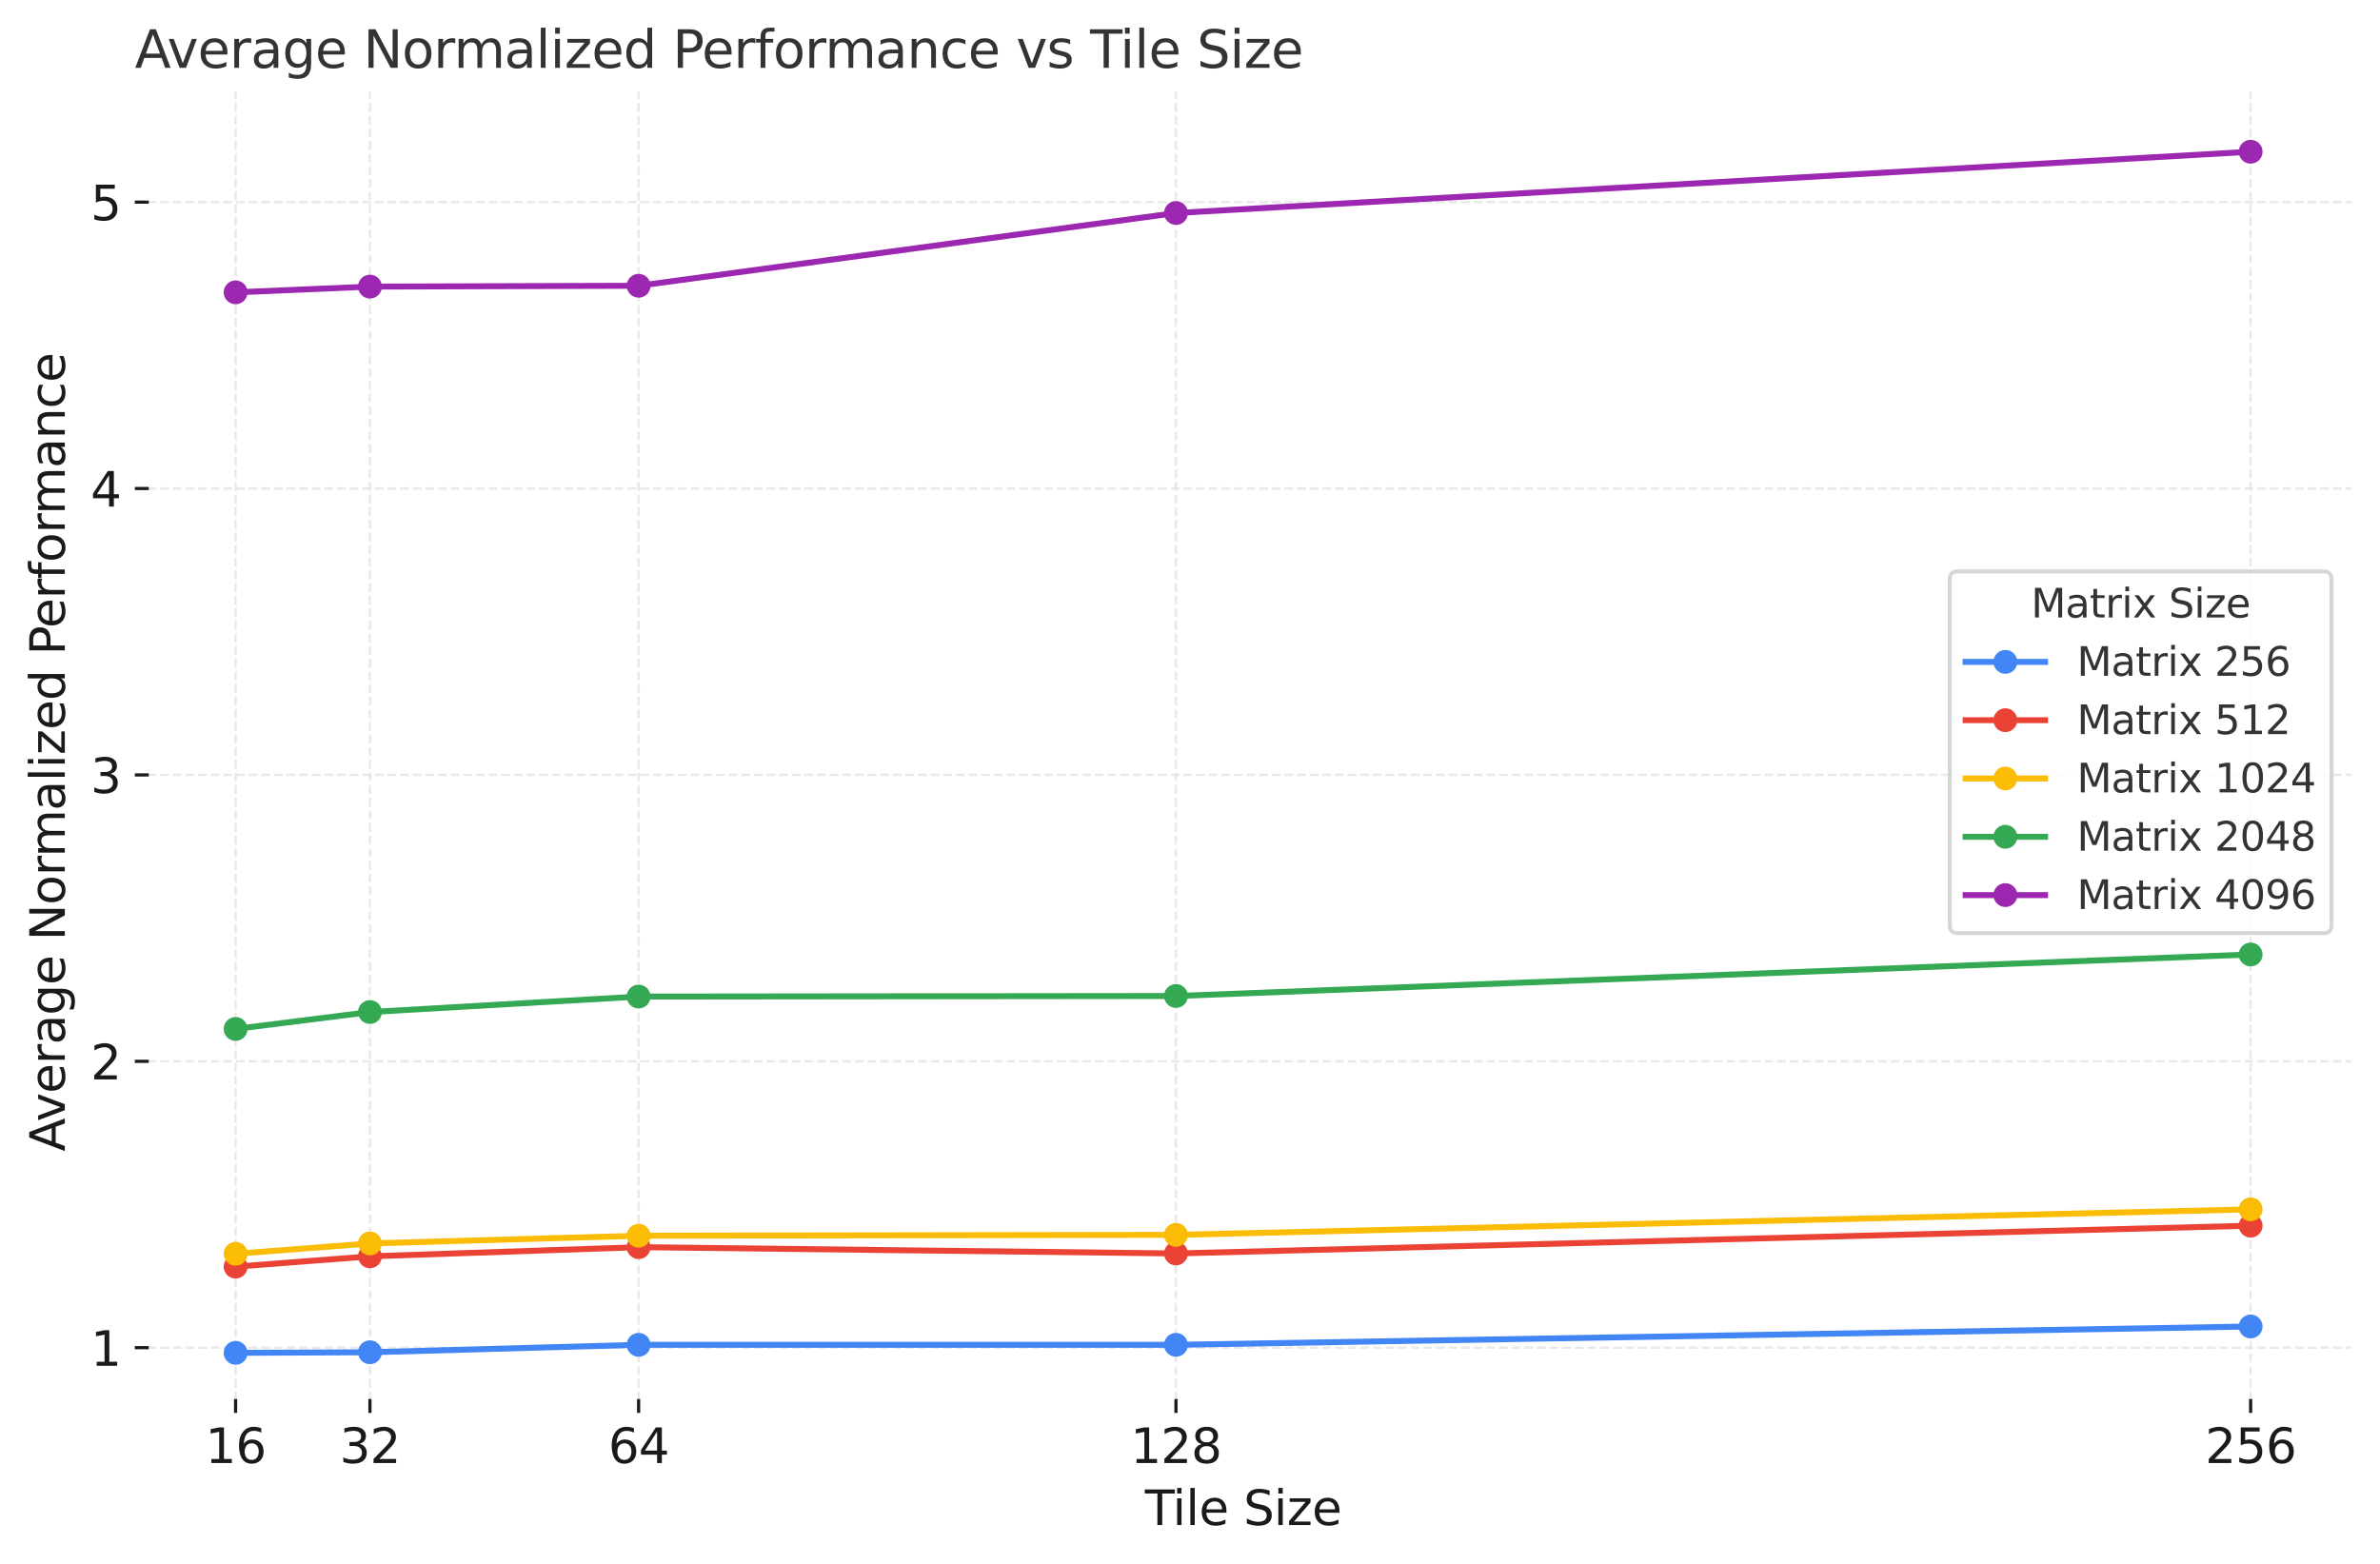 <?xml version="1.0" encoding="utf-8" standalone="no"?>
<!DOCTYPE svg PUBLIC "-//W3C//DTD SVG 1.1//EN"
  "http://www.w3.org/Graphics/SVG/1.1/DTD/svg11.dtd">
<svg xmlns:xlink="http://www.w3.org/1999/xlink" width="599.149pt" height="393.645pt" viewBox="0 0 599.149 393.645" xmlns="http://www.w3.org/2000/svg" version="1.1">
 <defs>
  <style type="text/css">*{stroke-linejoin: round; stroke-linecap: butt}</style>
 </defs>
 <g id="figure_1">
  <g id="patch_1">
   <path d="M 0 393.645 
L 599.149 393.645 
L 599.149 0 
L 0 0 
z
" style="fill: #ffffff"/>
  </g>
  <g id="axes_1">
   <g id="matplotlib.axis_1">
    <g id="xtick_1">
     <g id="line2d_1">
      <path d="M 59.312 355.718 
L 59.312 23.078 
" clip-path="url(#pf4037c9a8c)" style="fill: none; stroke-dasharray: 2.22,0.96; stroke-dashoffset: 0; stroke: #e0e0e0; stroke-opacity: 0.7; stroke-width: 0.6"/>
     </g>
     <g id="line2d_2">
      <defs>
       <path id="mfca07e5c95" d="M 0 0 
L 0 -3.5 
" style="stroke: #1a1a1a; stroke-width: 0.8"/>
      </defs>
      <g>
       <use xlink:href="#mfca07e5c95" x="59.312" y="355.718" style="fill: #1a1a1a; stroke: #1a1a1a; stroke-width: 0.8"/>
      </g>
     </g>
     <g id="text_1">
      <!-- 16 -->
      <g style="fill: #1a1a1a" transform="translate(51.677 368.336) scale(0.12 -0.12)">
       <defs>
        <path id="DejaVuSans-31" d="M 794 531 
L 1825 531 
L 1825 4091 
L 703 3866 
L 703 4441 
L 1819 4666 
L 2450 4666 
L 2450 531 
L 3481 531 
L 3481 0 
L 794 0 
L 794 531 
z
" transform="scale(0.016)"/>
        <path id="DejaVuSans-36" d="M 2113 2584 
Q 1688 2584 1439 2293 
Q 1191 2003 1191 1497 
Q 1191 994 1439 701 
Q 1688 409 2113 409 
Q 2538 409 2786 701 
Q 3034 994 3034 1497 
Q 3034 2003 2786 2293 
Q 2538 2584 2113 2584 
z
M 3366 4563 
L 3366 3988 
Q 3128 4100 2886 4159 
Q 2644 4219 2406 4219 
Q 1781 4219 1451 3797 
Q 1122 3375 1075 2522 
Q 1259 2794 1537 2939 
Q 1816 3084 2150 3084 
Q 2853 3084 3261 2657 
Q 3669 2231 3669 1497 
Q 3669 778 3244 343 
Q 2819 -91 2113 -91 
Q 1303 -91 875 529 
Q 447 1150 447 2328 
Q 447 3434 972 4092 
Q 1497 4750 2381 4750 
Q 2619 4750 2861 4703 
Q 3103 4656 3366 4563 
z
" transform="scale(0.016)"/>
       </defs>
       <use xlink:href="#DejaVuSans-31"/>
       <use xlink:href="#DejaVuSans-36" x="63.623"/>
      </g>
     </g>
    </g>
    <g id="xtick_2">
     <g id="line2d_3">
      <path d="M 93.131 355.718 
L 93.131 23.078 
" clip-path="url(#pf4037c9a8c)" style="fill: none; stroke-dasharray: 2.22,0.96; stroke-dashoffset: 0; stroke: #e0e0e0; stroke-opacity: 0.7; stroke-width: 0.6"/>
     </g>
     <g id="line2d_4">
      <g>
       <use xlink:href="#mfca07e5c95" x="93.131" y="355.718" style="fill: #1a1a1a; stroke: #1a1a1a; stroke-width: 0.8"/>
      </g>
     </g>
     <g id="text_2">
      <!-- 32 -->
      <g style="fill: #1a1a1a" transform="translate(85.496 368.336) scale(0.12 -0.12)">
       <defs>
        <path id="DejaVuSans-33" d="M 2597 2516 
Q 3050 2419 3304 2112 
Q 3559 1806 3559 1356 
Q 3559 666 3084 287 
Q 2609 -91 1734 -91 
Q 1441 -91 1130 -33 
Q 819 25 488 141 
L 488 750 
Q 750 597 1062 519 
Q 1375 441 1716 441 
Q 2309 441 2620 675 
Q 2931 909 2931 1356 
Q 2931 1769 2642 2001 
Q 2353 2234 1838 2234 
L 1294 2234 
L 1294 2753 
L 1863 2753 
Q 2328 2753 2575 2939 
Q 2822 3125 2822 3475 
Q 2822 3834 2567 4026 
Q 2313 4219 1838 4219 
Q 1578 4219 1281 4162 
Q 984 4106 628 3988 
L 628 4550 
Q 988 4650 1302 4700 
Q 1616 4750 1894 4750 
Q 2613 4750 3031 4423 
Q 3450 4097 3450 3541 
Q 3450 3153 3228 2886 
Q 3006 2619 2597 2516 
z
" transform="scale(0.016)"/>
        <path id="DejaVuSans-32" d="M 1228 531 
L 3431 531 
L 3431 0 
L 469 0 
L 469 531 
Q 828 903 1448 1529 
Q 2069 2156 2228 2338 
Q 2531 2678 2651 2914 
Q 2772 3150 2772 3378 
Q 2772 3750 2511 3984 
Q 2250 4219 1831 4219 
Q 1534 4219 1204 4116 
Q 875 4013 500 3803 
L 500 4441 
Q 881 4594 1212 4672 
Q 1544 4750 1819 4750 
Q 2544 4750 2975 4387 
Q 3406 4025 3406 3419 
Q 3406 3131 3298 2873 
Q 3191 2616 2906 2266 
Q 2828 2175 2409 1742 
Q 1991 1309 1228 531 
z
" transform="scale(0.016)"/>
       </defs>
       <use xlink:href="#DejaVuSans-33"/>
       <use xlink:href="#DejaVuSans-32" x="63.623"/>
      </g>
     </g>
    </g>
    <g id="xtick_3">
     <g id="line2d_5">
      <path d="M 160.767 355.718 
L 160.767 23.078 
" clip-path="url(#pf4037c9a8c)" style="fill: none; stroke-dasharray: 2.22,0.96; stroke-dashoffset: 0; stroke: #e0e0e0; stroke-opacity: 0.7; stroke-width: 0.6"/>
     </g>
     <g id="line2d_6">
      <g>
       <use xlink:href="#mfca07e5c95" x="160.767" y="355.718" style="fill: #1a1a1a; stroke: #1a1a1a; stroke-width: 0.8"/>
      </g>
     </g>
     <g id="text_3">
      <!-- 64 -->
      <g style="fill: #1a1a1a" transform="translate(153.132 368.336) scale(0.12 -0.12)">
       <defs>
        <path id="DejaVuSans-34" d="M 2419 4116 
L 825 1625 
L 2419 1625 
L 2419 4116 
z
M 2253 4666 
L 3047 4666 
L 3047 1625 
L 3713 1625 
L 3713 1100 
L 3047 1100 
L 3047 0 
L 2419 0 
L 2419 1100 
L 313 1100 
L 313 1709 
L 2253 4666 
z
" transform="scale(0.016)"/>
       </defs>
       <use xlink:href="#DejaVuSans-36"/>
       <use xlink:href="#DejaVuSans-34" x="63.623"/>
      </g>
     </g>
    </g>
    <g id="xtick_4">
     <g id="line2d_7">
      <path d="M 296.04 355.718 
L 296.04 23.078 
" clip-path="url(#pf4037c9a8c)" style="fill: none; stroke-dasharray: 2.22,0.96; stroke-dashoffset: 0; stroke: #e0e0e0; stroke-opacity: 0.7; stroke-width: 0.6"/>
     </g>
     <g id="line2d_8">
      <g>
       <use xlink:href="#mfca07e5c95" x="296.04" y="355.718" style="fill: #1a1a1a; stroke: #1a1a1a; stroke-width: 0.8"/>
      </g>
     </g>
     <g id="text_4">
      <!-- 128 -->
      <g style="fill: #1a1a1a" transform="translate(284.587 368.336) scale(0.12 -0.12)">
       <defs>
        <path id="DejaVuSans-38" d="M 2034 2216 
Q 1584 2216 1326 1975 
Q 1069 1734 1069 1313 
Q 1069 891 1326 650 
Q 1584 409 2034 409 
Q 2484 409 2743 651 
Q 3003 894 3003 1313 
Q 3003 1734 2745 1975 
Q 2488 2216 2034 2216 
z
M 1403 2484 
Q 997 2584 770 2862 
Q 544 3141 544 3541 
Q 544 4100 942 4425 
Q 1341 4750 2034 4750 
Q 2731 4750 3128 4425 
Q 3525 4100 3525 3541 
Q 3525 3141 3298 2862 
Q 3072 2584 2669 2484 
Q 3125 2378 3379 2068 
Q 3634 1759 3634 1313 
Q 3634 634 3220 271 
Q 2806 -91 2034 -91 
Q 1263 -91 848 271 
Q 434 634 434 1313 
Q 434 1759 690 2068 
Q 947 2378 1403 2484 
z
M 1172 3481 
Q 1172 3119 1398 2916 
Q 1625 2713 2034 2713 
Q 2441 2713 2670 2916 
Q 2900 3119 2900 3481 
Q 2900 3844 2670 4047 
Q 2441 4250 2034 4250 
Q 1625 4250 1398 4047 
Q 1172 3844 1172 3481 
z
" transform="scale(0.016)"/>
       </defs>
       <use xlink:href="#DejaVuSans-31"/>
       <use xlink:href="#DejaVuSans-32" x="63.623"/>
       <use xlink:href="#DejaVuSans-38" x="127.246"/>
      </g>
     </g>
    </g>
    <g id="xtick_5">
     <g id="line2d_9">
      <path d="M 566.585 355.718 
L 566.585 23.078 
" clip-path="url(#pf4037c9a8c)" style="fill: none; stroke-dasharray: 2.22,0.96; stroke-dashoffset: 0; stroke: #e0e0e0; stroke-opacity: 0.7; stroke-width: 0.6"/>
     </g>
     <g id="line2d_10">
      <g>
       <use xlink:href="#mfca07e5c95" x="566.585" y="355.718" style="fill: #1a1a1a; stroke: #1a1a1a; stroke-width: 0.8"/>
      </g>
     </g>
     <g id="text_5">
      <!-- 256 -->
      <g style="fill: #1a1a1a" transform="translate(555.133 368.336) scale(0.12 -0.12)">
       <defs>
        <path id="DejaVuSans-35" d="M 691 4666 
L 3169 4666 
L 3169 4134 
L 1269 4134 
L 1269 2991 
Q 1406 3038 1543 3061 
Q 1681 3084 1819 3084 
Q 2600 3084 3056 2656 
Q 3513 2228 3513 1497 
Q 3513 744 3044 326 
Q 2575 -91 1722 -91 
Q 1428 -91 1123 -41 
Q 819 9 494 109 
L 494 744 
Q 775 591 1075 516 
Q 1375 441 1709 441 
Q 2250 441 2565 725 
Q 2881 1009 2881 1497 
Q 2881 1984 2565 2268 
Q 2250 2553 1709 2553 
Q 1456 2553 1204 2497 
Q 953 2441 691 2322 
L 691 4666 
z
" transform="scale(0.016)"/>
       </defs>
       <use xlink:href="#DejaVuSans-32"/>
       <use xlink:href="#DejaVuSans-35" x="63.623"/>
       <use xlink:href="#DejaVuSans-36" x="127.246"/>
      </g>
     </g>
    </g>
    <g id="text_6">
     <!-- Tile Size -->
     <g style="fill: #1a1a1a" transform="translate(288.222 383.95) scale(0.12 -0.12)">
      <defs>
       <path id="DejaVuSans-54" d="M -19 4666 
L 3928 4666 
L 3928 4134 
L 2272 4134 
L 2272 0 
L 1638 0 
L 1638 4134 
L -19 4134 
L -19 4666 
z
" transform="scale(0.016)"/>
       <path id="DejaVuSans-69" d="M 603 3500 
L 1178 3500 
L 1178 0 
L 603 0 
L 603 3500 
z
M 603 4863 
L 1178 4863 
L 1178 4134 
L 603 4134 
L 603 4863 
z
" transform="scale(0.016)"/>
       <path id="DejaVuSans-6c" d="M 603 4863 
L 1178 4863 
L 1178 0 
L 603 0 
L 603 4863 
z
" transform="scale(0.016)"/>
       <path id="DejaVuSans-65" d="M 3597 1894 
L 3597 1613 
L 953 1613 
Q 991 1019 1311 708 
Q 1631 397 2203 397 
Q 2534 397 2845 478 
Q 3156 559 3463 722 
L 3463 178 
Q 3153 47 2828 -22 
Q 2503 -91 2169 -91 
Q 1331 -91 842 396 
Q 353 884 353 1716 
Q 353 2575 817 3079 
Q 1281 3584 2069 3584 
Q 2775 3584 3186 3129 
Q 3597 2675 3597 1894 
z
M 3022 2063 
Q 3016 2534 2758 2815 
Q 2500 3097 2075 3097 
Q 1594 3097 1305 2825 
Q 1016 2553 972 2059 
L 3022 2063 
z
" transform="scale(0.016)"/>
       <path id="DejaVuSans-20" transform="scale(0.016)"/>
       <path id="DejaVuSans-53" d="M 3425 4513 
L 3425 3897 
Q 3066 4069 2747 4153 
Q 2428 4238 2131 4238 
Q 1616 4238 1336 4038 
Q 1056 3838 1056 3469 
Q 1056 3159 1242 3001 
Q 1428 2844 1947 2747 
L 2328 2669 
Q 3034 2534 3370 2195 
Q 3706 1856 3706 1288 
Q 3706 609 3251 259 
Q 2797 -91 1919 -91 
Q 1588 -91 1214 -16 
Q 841 59 441 206 
L 441 856 
Q 825 641 1194 531 
Q 1563 422 1919 422 
Q 2459 422 2753 634 
Q 3047 847 3047 1241 
Q 3047 1584 2836 1778 
Q 2625 1972 2144 2069 
L 1759 2144 
Q 1053 2284 737 2584 
Q 422 2884 422 3419 
Q 422 4038 858 4394 
Q 1294 4750 2059 4750 
Q 2388 4750 2728 4690 
Q 3069 4631 3425 4513 
z
" transform="scale(0.016)"/>
       <path id="DejaVuSans-7a" d="M 353 3500 
L 3084 3500 
L 3084 2975 
L 922 459 
L 3084 459 
L 3084 0 
L 275 0 
L 275 525 
L 2438 3041 
L 353 3041 
L 353 3500 
z
" transform="scale(0.016)"/>
      </defs>
      <use xlink:href="#DejaVuSans-54"/>
      <use xlink:href="#DejaVuSans-69" x="57.959"/>
      <use xlink:href="#DejaVuSans-6c" x="85.742"/>
      <use xlink:href="#DejaVuSans-65" x="113.525"/>
      <use xlink:href="#DejaVuSans-20" x="175.049"/>
      <use xlink:href="#DejaVuSans-53" x="206.836"/>
      <use xlink:href="#DejaVuSans-69" x="270.312"/>
      <use xlink:href="#DejaVuSans-7a" x="298.096"/>
      <use xlink:href="#DejaVuSans-65" x="350.586"/>
     </g>
    </g>
   </g>
   <g id="matplotlib.axis_2">
    <g id="ytick_1">
     <g id="line2d_11">
      <path d="M 33.949 339.3 
L 591.949 339.3 
" clip-path="url(#pf4037c9a8c)" style="fill: none; stroke-dasharray: 2.22,0.96; stroke-dashoffset: 0; stroke: #e0e0e0; stroke-opacity: 0.7; stroke-width: 0.6"/>
     </g>
     <g id="line2d_12">
      <defs>
       <path id="m52d49f6c50" d="M 0 0 
L 3.5 0 
" style="stroke: #1a1a1a; stroke-width: 0.8"/>
      </defs>
      <g>
       <use xlink:href="#m52d49f6c50" x="33.949" y="339.3" style="fill: #1a1a1a; stroke: #1a1a1a; stroke-width: 0.8"/>
      </g>
     </g>
     <g id="text_7">
      <!-- 1 -->
      <g style="fill: #1a1a1a" transform="translate(22.814 343.859) scale(0.12 -0.12)">
       <use xlink:href="#DejaVuSans-31"/>
      </g>
     </g>
    </g>
    <g id="ytick_2">
     <g id="line2d_13">
      <path d="M 33.949 267.197 
L 591.949 267.197 
" clip-path="url(#pf4037c9a8c)" style="fill: none; stroke-dasharray: 2.22,0.96; stroke-dashoffset: 0; stroke: #e0e0e0; stroke-opacity: 0.7; stroke-width: 0.6"/>
     </g>
     <g id="line2d_14">
      <g>
       <use xlink:href="#m52d49f6c50" x="33.949" y="267.197" style="fill: #1a1a1a; stroke: #1a1a1a; stroke-width: 0.8"/>
      </g>
     </g>
     <g id="text_8">
      <!-- 2 -->
      <g style="fill: #1a1a1a" transform="translate(22.814 271.756) scale(0.12 -0.12)">
       <use xlink:href="#DejaVuSans-32"/>
      </g>
     </g>
    </g>
    <g id="ytick_3">
     <g id="line2d_15">
      <path d="M 33.949 195.094 
L 591.949 195.094 
" clip-path="url(#pf4037c9a8c)" style="fill: none; stroke-dasharray: 2.22,0.96; stroke-dashoffset: 0; stroke: #e0e0e0; stroke-opacity: 0.7; stroke-width: 0.6"/>
     </g>
     <g id="line2d_16">
      <g>
       <use xlink:href="#m52d49f6c50" x="33.949" y="195.094" style="fill: #1a1a1a; stroke: #1a1a1a; stroke-width: 0.8"/>
      </g>
     </g>
     <g id="text_9">
      <!-- 3 -->
      <g style="fill: #1a1a1a" transform="translate(22.814 199.653) scale(0.12 -0.12)">
       <use xlink:href="#DejaVuSans-33"/>
      </g>
     </g>
    </g>
    <g id="ytick_4">
     <g id="line2d_17">
      <path d="M 33.949 122.991 
L 591.949 122.991 
" clip-path="url(#pf4037c9a8c)" style="fill: none; stroke-dasharray: 2.22,0.96; stroke-dashoffset: 0; stroke: #e0e0e0; stroke-opacity: 0.7; stroke-width: 0.6"/>
     </g>
     <g id="line2d_18">
      <g>
       <use xlink:href="#m52d49f6c50" x="33.949" y="122.991" style="fill: #1a1a1a; stroke: #1a1a1a; stroke-width: 0.8"/>
      </g>
     </g>
     <g id="text_10">
      <!-- 4 -->
      <g style="fill: #1a1a1a" transform="translate(22.814 127.55) scale(0.12 -0.12)">
       <use xlink:href="#DejaVuSans-34"/>
      </g>
     </g>
    </g>
    <g id="ytick_5">
     <g id="line2d_19">
      <path d="M 33.949 50.888 
L 591.949 50.888 
" clip-path="url(#pf4037c9a8c)" style="fill: none; stroke-dasharray: 2.22,0.96; stroke-dashoffset: 0; stroke: #e0e0e0; stroke-opacity: 0.7; stroke-width: 0.6"/>
     </g>
     <g id="line2d_20">
      <g>
       <use xlink:href="#m52d49f6c50" x="33.949" y="50.888" style="fill: #1a1a1a; stroke: #1a1a1a; stroke-width: 0.8"/>
      </g>
     </g>
     <g id="text_11">
      <!-- 5 -->
      <g style="fill: #1a1a1a" transform="translate(22.814 55.447) scale(0.12 -0.12)">
       <use xlink:href="#DejaVuSans-35"/>
      </g>
     </g>
    </g>
    <g id="text_12">
     <!-- Average Normalized Performance -->
     <g style="fill: #1a1a1a" transform="translate(16.318 289.896) rotate(-90) scale(0.12 -0.12)">
      <defs>
       <path id="DejaVuSans-41" d="M 2188 4044 
L 1331 1722 
L 3047 1722 
L 2188 4044 
z
M 1831 4666 
L 2547 4666 
L 4325 0 
L 3669 0 
L 3244 1197 
L 1141 1197 
L 716 0 
L 50 0 
L 1831 4666 
z
" transform="scale(0.016)"/>
       <path id="DejaVuSans-76" d="M 191 3500 
L 800 3500 
L 1894 563 
L 2988 3500 
L 3597 3500 
L 2284 0 
L 1503 0 
L 191 3500 
z
" transform="scale(0.016)"/>
       <path id="DejaVuSans-72" d="M 2631 2963 
Q 2534 3019 2420 3045 
Q 2306 3072 2169 3072 
Q 1681 3072 1420 2755 
Q 1159 2438 1159 1844 
L 1159 0 
L 581 0 
L 581 3500 
L 1159 3500 
L 1159 2956 
Q 1341 3275 1631 3429 
Q 1922 3584 2338 3584 
Q 2397 3584 2469 3576 
Q 2541 3569 2628 3553 
L 2631 2963 
z
" transform="scale(0.016)"/>
       <path id="DejaVuSans-61" d="M 2194 1759 
Q 1497 1759 1228 1600 
Q 959 1441 959 1056 
Q 959 750 1161 570 
Q 1363 391 1709 391 
Q 2188 391 2477 730 
Q 2766 1069 2766 1631 
L 2766 1759 
L 2194 1759 
z
M 3341 1997 
L 3341 0 
L 2766 0 
L 2766 531 
Q 2569 213 2275 61 
Q 1981 -91 1556 -91 
Q 1019 -91 701 211 
Q 384 513 384 1019 
Q 384 1609 779 1909 
Q 1175 2209 1959 2209 
L 2766 2209 
L 2766 2266 
Q 2766 2663 2505 2880 
Q 2244 3097 1772 3097 
Q 1472 3097 1187 3025 
Q 903 2953 641 2809 
L 641 3341 
Q 956 3463 1253 3523 
Q 1550 3584 1831 3584 
Q 2591 3584 2966 3190 
Q 3341 2797 3341 1997 
z
" transform="scale(0.016)"/>
       <path id="DejaVuSans-67" d="M 2906 1791 
Q 2906 2416 2648 2759 
Q 2391 3103 1925 3103 
Q 1463 3103 1205 2759 
Q 947 2416 947 1791 
Q 947 1169 1205 825 
Q 1463 481 1925 481 
Q 2391 481 2648 825 
Q 2906 1169 2906 1791 
z
M 3481 434 
Q 3481 -459 3084 -895 
Q 2688 -1331 1869 -1331 
Q 1566 -1331 1297 -1286 
Q 1028 -1241 775 -1147 
L 775 -588 
Q 1028 -725 1275 -790 
Q 1522 -856 1778 -856 
Q 2344 -856 2625 -561 
Q 2906 -266 2906 331 
L 2906 616 
Q 2728 306 2450 153 
Q 2172 0 1784 0 
Q 1141 0 747 490 
Q 353 981 353 1791 
Q 353 2603 747 3093 
Q 1141 3584 1784 3584 
Q 2172 3584 2450 3431 
Q 2728 3278 2906 2969 
L 2906 3500 
L 3481 3500 
L 3481 434 
z
" transform="scale(0.016)"/>
       <path id="DejaVuSans-4e" d="M 628 4666 
L 1478 4666 
L 3547 763 
L 3547 4666 
L 4159 4666 
L 4159 0 
L 3309 0 
L 1241 3903 
L 1241 0 
L 628 0 
L 628 4666 
z
" transform="scale(0.016)"/>
       <path id="DejaVuSans-6f" d="M 1959 3097 
Q 1497 3097 1228 2736 
Q 959 2375 959 1747 
Q 959 1119 1226 758 
Q 1494 397 1959 397 
Q 2419 397 2687 759 
Q 2956 1122 2956 1747 
Q 2956 2369 2687 2733 
Q 2419 3097 1959 3097 
z
M 1959 3584 
Q 2709 3584 3137 3096 
Q 3566 2609 3566 1747 
Q 3566 888 3137 398 
Q 2709 -91 1959 -91 
Q 1206 -91 779 398 
Q 353 888 353 1747 
Q 353 2609 779 3096 
Q 1206 3584 1959 3584 
z
" transform="scale(0.016)"/>
       <path id="DejaVuSans-6d" d="M 3328 2828 
Q 3544 3216 3844 3400 
Q 4144 3584 4550 3584 
Q 5097 3584 5394 3201 
Q 5691 2819 5691 2113 
L 5691 0 
L 5113 0 
L 5113 2094 
Q 5113 2597 4934 2840 
Q 4756 3084 4391 3084 
Q 3944 3084 3684 2787 
Q 3425 2491 3425 1978 
L 3425 0 
L 2847 0 
L 2847 2094 
Q 2847 2600 2669 2842 
Q 2491 3084 2119 3084 
Q 1678 3084 1418 2786 
Q 1159 2488 1159 1978 
L 1159 0 
L 581 0 
L 581 3500 
L 1159 3500 
L 1159 2956 
Q 1356 3278 1631 3431 
Q 1906 3584 2284 3584 
Q 2666 3584 2933 3390 
Q 3200 3197 3328 2828 
z
" transform="scale(0.016)"/>
       <path id="DejaVuSans-64" d="M 2906 2969 
L 2906 4863 
L 3481 4863 
L 3481 0 
L 2906 0 
L 2906 525 
Q 2725 213 2448 61 
Q 2172 -91 1784 -91 
Q 1150 -91 751 415 
Q 353 922 353 1747 
Q 353 2572 751 3078 
Q 1150 3584 1784 3584 
Q 2172 3584 2448 3432 
Q 2725 3281 2906 2969 
z
M 947 1747 
Q 947 1113 1208 752 
Q 1469 391 1925 391 
Q 2381 391 2643 752 
Q 2906 1113 2906 1747 
Q 2906 2381 2643 2742 
Q 2381 3103 1925 3103 
Q 1469 3103 1208 2742 
Q 947 2381 947 1747 
z
" transform="scale(0.016)"/>
       <path id="DejaVuSans-50" d="M 1259 4147 
L 1259 2394 
L 2053 2394 
Q 2494 2394 2734 2622 
Q 2975 2850 2975 3272 
Q 2975 3691 2734 3919 
Q 2494 4147 2053 4147 
L 1259 4147 
z
M 628 4666 
L 2053 4666 
Q 2838 4666 3239 4311 
Q 3641 3956 3641 3272 
Q 3641 2581 3239 2228 
Q 2838 1875 2053 1875 
L 1259 1875 
L 1259 0 
L 628 0 
L 628 4666 
z
" transform="scale(0.016)"/>
       <path id="DejaVuSans-66" d="M 2375 4863 
L 2375 4384 
L 1825 4384 
Q 1516 4384 1395 4259 
Q 1275 4134 1275 3809 
L 1275 3500 
L 2222 3500 
L 2222 3053 
L 1275 3053 
L 1275 0 
L 697 0 
L 697 3053 
L 147 3053 
L 147 3500 
L 697 3500 
L 697 3744 
Q 697 4328 969 4595 
Q 1241 4863 1831 4863 
L 2375 4863 
z
" transform="scale(0.016)"/>
       <path id="DejaVuSans-6e" d="M 3513 2113 
L 3513 0 
L 2938 0 
L 2938 2094 
Q 2938 2591 2744 2837 
Q 2550 3084 2163 3084 
Q 1697 3084 1428 2787 
Q 1159 2491 1159 1978 
L 1159 0 
L 581 0 
L 581 3500 
L 1159 3500 
L 1159 2956 
Q 1366 3272 1645 3428 
Q 1925 3584 2291 3584 
Q 2894 3584 3203 3211 
Q 3513 2838 3513 2113 
z
" transform="scale(0.016)"/>
       <path id="DejaVuSans-63" d="M 3122 3366 
L 3122 2828 
Q 2878 2963 2633 3030 
Q 2388 3097 2138 3097 
Q 1578 3097 1268 2742 
Q 959 2388 959 1747 
Q 959 1106 1268 751 
Q 1578 397 2138 397 
Q 2388 397 2633 464 
Q 2878 531 3122 666 
L 3122 134 
Q 2881 22 2623 -34 
Q 2366 -91 2075 -91 
Q 1284 -91 818 406 
Q 353 903 353 1747 
Q 353 2603 823 3093 
Q 1294 3584 2113 3584 
Q 2378 3584 2631 3529 
Q 2884 3475 3122 3366 
z
" transform="scale(0.016)"/>
      </defs>
      <use xlink:href="#DejaVuSans-41"/>
      <use xlink:href="#DejaVuSans-76" x="62.533"/>
      <use xlink:href="#DejaVuSans-65" x="121.713"/>
      <use xlink:href="#DejaVuSans-72" x="183.236"/>
      <use xlink:href="#DejaVuSans-61" x="224.35"/>
      <use xlink:href="#DejaVuSans-67" x="285.629"/>
      <use xlink:href="#DejaVuSans-65" x="349.105"/>
      <use xlink:href="#DejaVuSans-20" x="410.629"/>
      <use xlink:href="#DejaVuSans-4e" x="442.416"/>
      <use xlink:href="#DejaVuSans-6f" x="517.221"/>
      <use xlink:href="#DejaVuSans-72" x="578.402"/>
      <use xlink:href="#DejaVuSans-6d" x="617.766"/>
      <use xlink:href="#DejaVuSans-61" x="715.178"/>
      <use xlink:href="#DejaVuSans-6c" x="776.457"/>
      <use xlink:href="#DejaVuSans-69" x="804.24"/>
      <use xlink:href="#DejaVuSans-7a" x="832.023"/>
      <use xlink:href="#DejaVuSans-65" x="884.514"/>
      <use xlink:href="#DejaVuSans-64" x="946.037"/>
      <use xlink:href="#DejaVuSans-20" x="1009.514"/>
      <use xlink:href="#DejaVuSans-50" x="1041.301"/>
      <use xlink:href="#DejaVuSans-65" x="1097.979"/>
      <use xlink:href="#DejaVuSans-72" x="1159.502"/>
      <use xlink:href="#DejaVuSans-66" x="1200.615"/>
      <use xlink:href="#DejaVuSans-6f" x="1235.82"/>
      <use xlink:href="#DejaVuSans-72" x="1297.002"/>
      <use xlink:href="#DejaVuSans-6d" x="1336.365"/>
      <use xlink:href="#DejaVuSans-61" x="1433.777"/>
      <use xlink:href="#DejaVuSans-6e" x="1495.057"/>
      <use xlink:href="#DejaVuSans-63" x="1558.436"/>
      <use xlink:href="#DejaVuSans-65" x="1613.416"/>
     </g>
    </g>
   </g>
   <g id="line2d_21">
    <path d="M 59.312 340.598 
L 93.131 340.454 
L 160.767 338.579 
L 296.04 338.579 
L 566.585 333.964 
" clip-path="url(#pf4037c9a8c)" style="fill: none; stroke: #4285f4; stroke-width: 1.5; stroke-linecap: square"/>
    <defs>
     <path id="me5e081513f" d="M 0 3 
C 0.796 3 1.559 2.684 2.121 2.121 
C 2.684 1.559 3 0.796 3 0 
C 3 -0.796 2.684 -1.559 2.121 -2.121 
C 1.559 -2.684 0.796 -3 0 -3 
C -0.796 -3 -1.559 -2.684 -2.121 -2.121 
C -2.684 -1.559 -3 -0.796 -3 0 
C -3 0.796 -2.684 1.559 -2.121 2.121 
C -1.559 2.684 -0.796 3 0 3 
z
"/>
    </defs>
    <g clip-path="url(#pf4037c9a8c)">
     <use xlink:href="#me5e081513f" x="59.312" y="340.598" style="fill: #4285f4"/>
     <use xlink:href="#me5e081513f" x="93.131" y="340.454" style="fill: #4285f4"/>
     <use xlink:href="#me5e081513f" x="160.767" y="338.579" style="fill: #4285f4"/>
     <use xlink:href="#me5e081513f" x="296.04" y="338.579" style="fill: #4285f4"/>
     <use xlink:href="#me5e081513f" x="566.585" y="333.964" style="fill: #4285f4"/>
    </g>
   </g>
   <g id="line2d_22">
    <path d="M 59.312 318.895 
L 93.131 316.299 
L 160.767 313.992 
L 296.04 315.578 
L 566.585 308.584 
" clip-path="url(#pf4037c9a8c)" style="fill: none; stroke: #ea4335; stroke-width: 1.5; stroke-linecap: square"/>
    <defs>
     <path id="m1f5789e85b" d="M 0 3 
C 0.796 3 1.559 2.684 2.121 2.121 
C 2.684 1.559 3 0.796 3 0 
C 3 -0.796 2.684 -1.559 2.121 -2.121 
C 1.559 -2.684 0.796 -3 0 -3 
C -0.796 -3 -1.559 -2.684 -2.121 -2.121 
C -2.684 -1.559 -3 -0.796 -3 0 
C -3 0.796 -2.684 1.559 -2.121 2.121 
C -1.559 2.684 -0.796 3 0 3 
z
"/>
    </defs>
    <g clip-path="url(#pf4037c9a8c)">
     <use xlink:href="#m1f5789e85b" x="59.312" y="318.895" style="fill: #ea4335"/>
     <use xlink:href="#m1f5789e85b" x="93.131" y="316.299" style="fill: #ea4335"/>
     <use xlink:href="#m1f5789e85b" x="160.767" y="313.992" style="fill: #ea4335"/>
     <use xlink:href="#m1f5789e85b" x="296.04" y="315.578" style="fill: #ea4335"/>
     <use xlink:href="#m1f5789e85b" x="566.585" y="308.584" style="fill: #ea4335"/>
    </g>
   </g>
   <g id="line2d_23">
    <path d="M 59.312 315.65 
L 93.131 313.055 
L 160.767 311.108 
L 296.04 310.892 
L 566.585 304.474 
" clip-path="url(#pf4037c9a8c)" style="fill: none; stroke: #fbbc05; stroke-width: 1.5; stroke-linecap: square"/>
    <defs>
     <path id="mf68e069ab9" d="M 0 3 
C 0.796 3 1.559 2.684 2.121 2.121 
C 2.684 1.559 3 0.796 3 0 
C 3 -0.796 2.684 -1.559 2.121 -2.121 
C 1.559 -2.684 0.796 -3 0 -3 
C -0.796 -3 -1.559 -2.684 -2.121 -2.121 
C -2.684 -1.559 -3 -0.796 -3 0 
C -3 0.796 -2.684 1.559 -2.121 2.121 
C -1.559 2.684 -0.796 3 0 3 
z
"/>
    </defs>
    <g clip-path="url(#pf4037c9a8c)">
     <use xlink:href="#mf68e069ab9" x="59.312" y="315.65" style="fill: #fbbc05"/>
     <use xlink:href="#mf68e069ab9" x="93.131" y="313.055" style="fill: #fbbc05"/>
     <use xlink:href="#mf68e069ab9" x="160.767" y="311.108" style="fill: #fbbc05"/>
     <use xlink:href="#mf68e069ab9" x="296.04" y="310.892" style="fill: #fbbc05"/>
     <use xlink:href="#mf68e069ab9" x="566.585" y="304.474" style="fill: #fbbc05"/>
    </g>
   </g>
   <g id="line2d_24">
    <path d="M 59.312 259.049 
L 93.131 254.795 
L 160.767 250.902 
L 296.04 250.758 
L 566.585 240.303 
" clip-path="url(#pf4037c9a8c)" style="fill: none; stroke: #34a853; stroke-width: 1.5; stroke-linecap: square"/>
    <defs>
     <path id="m5a1a98e515" d="M 0 3 
C 0.796 3 1.559 2.684 2.121 2.121 
C 2.684 1.559 3 0.796 3 0 
C 3 -0.796 2.684 -1.559 2.121 -2.121 
C 1.559 -2.684 0.796 -3 0 -3 
C -0.796 -3 -1.559 -2.684 -2.121 -2.121 
C -2.684 -1.559 -3 -0.796 -3 0 
C -3 0.796 -2.684 1.559 -2.121 2.121 
C -1.559 2.684 -0.796 3 0 3 
z
"/>
    </defs>
    <g clip-path="url(#pf4037c9a8c)">
     <use xlink:href="#m5a1a98e515" x="59.312" y="259.049" style="fill: #34a853"/>
     <use xlink:href="#m5a1a98e515" x="93.131" y="254.795" style="fill: #34a853"/>
     <use xlink:href="#m5a1a98e515" x="160.767" y="250.902" style="fill: #34a853"/>
     <use xlink:href="#m5a1a98e515" x="296.04" y="250.758" style="fill: #34a853"/>
     <use xlink:href="#m5a1a98e515" x="566.585" y="240.303" style="fill: #34a853"/>
    </g>
   </g>
   <g id="line2d_25">
    <path d="M 59.312 73.601 
L 93.131 72.158 
L 160.767 71.942 
L 296.04 53.628 
L 566.585 38.198 
" clip-path="url(#pf4037c9a8c)" style="fill: none; stroke: #9c27b0; stroke-width: 1.5; stroke-linecap: square"/>
    <defs>
     <path id="mac7bee0839" d="M 0 3 
C 0.796 3 1.559 2.684 2.121 2.121 
C 2.684 1.559 3 0.796 3 0 
C 3 -0.796 2.684 -1.559 2.121 -2.121 
C 1.559 -2.684 0.796 -3 0 -3 
C -0.796 -3 -1.559 -2.684 -2.121 -2.121 
C -2.684 -1.559 -3 -0.796 -3 0 
C -3 0.796 -2.684 1.559 -2.121 2.121 
C -1.559 2.684 -0.796 3 0 3 
z
"/>
    </defs>
    <g clip-path="url(#pf4037c9a8c)">
     <use xlink:href="#mac7bee0839" x="59.312" y="73.601" style="fill: #9c27b0"/>
     <use xlink:href="#mac7bee0839" x="93.131" y="72.158" style="fill: #9c27b0"/>
     <use xlink:href="#mac7bee0839" x="160.767" y="71.942" style="fill: #9c27b0"/>
     <use xlink:href="#mac7bee0839" x="296.04" y="53.628" style="fill: #9c27b0"/>
     <use xlink:href="#mac7bee0839" x="566.585" y="38.198" style="fill: #9c27b0"/>
    </g>
   </g>
   <g id="text_13">
    <!-- Average Normalized Performance vs Tile Size -->
    <g style="fill: #333333" transform="translate(33.949 17.078) scale(0.13 -0.13)">
     <defs>
      <path id="DejaVuSans-73" d="M 2834 3397 
L 2834 2853 
Q 2591 2978 2328 3040 
Q 2066 3103 1784 3103 
Q 1356 3103 1142 2972 
Q 928 2841 928 2578 
Q 928 2378 1081 2264 
Q 1234 2150 1697 2047 
L 1894 2003 
Q 2506 1872 2764 1633 
Q 3022 1394 3022 966 
Q 3022 478 2636 193 
Q 2250 -91 1575 -91 
Q 1294 -91 989 -36 
Q 684 19 347 128 
L 347 722 
Q 666 556 975 473 
Q 1284 391 1588 391 
Q 1994 391 2212 530 
Q 2431 669 2431 922 
Q 2431 1156 2273 1281 
Q 2116 1406 1581 1522 
L 1381 1569 
Q 847 1681 609 1914 
Q 372 2147 372 2553 
Q 372 3047 722 3315 
Q 1072 3584 1716 3584 
Q 2034 3584 2315 3537 
Q 2597 3491 2834 3397 
z
" transform="scale(0.016)"/>
     </defs>
     <use xlink:href="#DejaVuSans-41"/>
     <use xlink:href="#DejaVuSans-76" x="62.533"/>
     <use xlink:href="#DejaVuSans-65" x="121.713"/>
     <use xlink:href="#DejaVuSans-72" x="183.236"/>
     <use xlink:href="#DejaVuSans-61" x="224.35"/>
     <use xlink:href="#DejaVuSans-67" x="285.629"/>
     <use xlink:href="#DejaVuSans-65" x="349.105"/>
     <use xlink:href="#DejaVuSans-20" x="410.629"/>
     <use xlink:href="#DejaVuSans-4e" x="442.416"/>
     <use xlink:href="#DejaVuSans-6f" x="517.221"/>
     <use xlink:href="#DejaVuSans-72" x="578.402"/>
     <use xlink:href="#DejaVuSans-6d" x="617.766"/>
     <use xlink:href="#DejaVuSans-61" x="715.178"/>
     <use xlink:href="#DejaVuSans-6c" x="776.457"/>
     <use xlink:href="#DejaVuSans-69" x="804.24"/>
     <use xlink:href="#DejaVuSans-7a" x="832.023"/>
     <use xlink:href="#DejaVuSans-65" x="884.514"/>
     <use xlink:href="#DejaVuSans-64" x="946.037"/>
     <use xlink:href="#DejaVuSans-20" x="1009.514"/>
     <use xlink:href="#DejaVuSans-50" x="1041.301"/>
     <use xlink:href="#DejaVuSans-65" x="1097.979"/>
     <use xlink:href="#DejaVuSans-72" x="1159.502"/>
     <use xlink:href="#DejaVuSans-66" x="1200.615"/>
     <use xlink:href="#DejaVuSans-6f" x="1235.82"/>
     <use xlink:href="#DejaVuSans-72" x="1297.002"/>
     <use xlink:href="#DejaVuSans-6d" x="1336.365"/>
     <use xlink:href="#DejaVuSans-61" x="1433.777"/>
     <use xlink:href="#DejaVuSans-6e" x="1495.057"/>
     <use xlink:href="#DejaVuSans-63" x="1558.436"/>
     <use xlink:href="#DejaVuSans-65" x="1613.416"/>
     <use xlink:href="#DejaVuSans-20" x="1674.939"/>
     <use xlink:href="#DejaVuSans-76" x="1706.727"/>
     <use xlink:href="#DejaVuSans-73" x="1765.906"/>
     <use xlink:href="#DejaVuSans-20" x="1818.006"/>
     <use xlink:href="#DejaVuSans-54" x="1849.793"/>
     <use xlink:href="#DejaVuSans-69" x="1907.752"/>
     <use xlink:href="#DejaVuSans-6c" x="1935.535"/>
     <use xlink:href="#DejaVuSans-65" x="1963.318"/>
     <use xlink:href="#DejaVuSans-20" x="2024.842"/>
     <use xlink:href="#DejaVuSans-53" x="2056.629"/>
     <use xlink:href="#DejaVuSans-69" x="2120.105"/>
     <use xlink:href="#DejaVuSans-7a" x="2147.889"/>
     <use xlink:href="#DejaVuSans-65" x="2200.379"/>
    </g>
   </g>
   <g id="legend_1">
    <g id="patch_2">
     <path d="M 492.836 234.932 
L 584.949 234.932 
Q 586.949 234.932 586.949 232.932 
L 586.949 145.864 
Q 586.949 143.864 584.949 143.864 
L 492.836 143.864 
Q 490.836 143.864 490.836 145.864 
L 490.836 232.932 
Q 490.836 234.932 492.836 234.932 
z
" style="fill: #ffffff; opacity: 0.8; stroke: #cccccc; stroke-linejoin: miter"/>
    </g>
    <g id="text_14">
     <!-- Matrix Size -->
     <g style="fill: #333333" transform="translate(511.297 155.462) scale(0.1 -0.1)">
      <defs>
       <path id="DejaVuSans-4d" d="M 628 4666 
L 1569 4666 
L 2759 1491 
L 3956 4666 
L 4897 4666 
L 4897 0 
L 4281 0 
L 4281 4097 
L 3078 897 
L 2444 897 
L 1241 4097 
L 1241 0 
L 628 0 
L 628 4666 
z
" transform="scale(0.016)"/>
       <path id="DejaVuSans-74" d="M 1172 4494 
L 1172 3500 
L 2356 3500 
L 2356 3053 
L 1172 3053 
L 1172 1153 
Q 1172 725 1289 603 
Q 1406 481 1766 481 
L 2356 481 
L 2356 0 
L 1766 0 
Q 1100 0 847 248 
Q 594 497 594 1153 
L 594 3053 
L 172 3053 
L 172 3500 
L 594 3500 
L 594 4494 
L 1172 4494 
z
" transform="scale(0.016)"/>
       <path id="DejaVuSans-78" d="M 3513 3500 
L 2247 1797 
L 3578 0 
L 2900 0 
L 1881 1375 
L 863 0 
L 184 0 
L 1544 1831 
L 300 3500 
L 978 3500 
L 1906 2253 
L 2834 3500 
L 3513 3500 
z
" transform="scale(0.016)"/>
      </defs>
      <use xlink:href="#DejaVuSans-4d"/>
      <use xlink:href="#DejaVuSans-61" x="86.279"/>
      <use xlink:href="#DejaVuSans-74" x="147.559"/>
      <use xlink:href="#DejaVuSans-72" x="186.768"/>
      <use xlink:href="#DejaVuSans-69" x="227.881"/>
      <use xlink:href="#DejaVuSans-78" x="255.664"/>
      <use xlink:href="#DejaVuSans-20" x="314.844"/>
      <use xlink:href="#DejaVuSans-53" x="346.631"/>
      <use xlink:href="#DejaVuSans-69" x="410.107"/>
      <use xlink:href="#DejaVuSans-7a" x="437.891"/>
      <use xlink:href="#DejaVuSans-65" x="490.381"/>
     </g>
    </g>
    <g id="line2d_26">
     <path d="M 494.836 166.64 
L 504.836 166.64 
L 514.836 166.64 
" style="fill: none; stroke: #4285f4; stroke-width: 1.5; stroke-linecap: square"/>
     <g>
      <use xlink:href="#me5e081513f" x="504.836" y="166.64" style="fill: #4285f4"/>
     </g>
    </g>
    <g id="text_15">
     <!-- Matrix 256 -->
     <g style="fill: #333333" transform="translate(522.836 170.14) scale(0.1 -0.1)">
      <use xlink:href="#DejaVuSans-4d"/>
      <use xlink:href="#DejaVuSans-61" x="86.279"/>
      <use xlink:href="#DejaVuSans-74" x="147.559"/>
      <use xlink:href="#DejaVuSans-72" x="186.768"/>
      <use xlink:href="#DejaVuSans-69" x="227.881"/>
      <use xlink:href="#DejaVuSans-78" x="255.664"/>
      <use xlink:href="#DejaVuSans-20" x="314.844"/>
      <use xlink:href="#DejaVuSans-32" x="346.631"/>
      <use xlink:href="#DejaVuSans-35" x="410.254"/>
      <use xlink:href="#DejaVuSans-36" x="473.877"/>
     </g>
    </g>
    <g id="line2d_27">
     <path d="M 494.836 181.318 
L 504.836 181.318 
L 514.836 181.318 
" style="fill: none; stroke: #ea4335; stroke-width: 1.5; stroke-linecap: square"/>
     <g>
      <use xlink:href="#m1f5789e85b" x="504.836" y="181.318" style="fill: #ea4335"/>
     </g>
    </g>
    <g id="text_16">
     <!-- Matrix 512 -->
     <g style="fill: #333333" transform="translate(522.836 184.818) scale(0.1 -0.1)">
      <use xlink:href="#DejaVuSans-4d"/>
      <use xlink:href="#DejaVuSans-61" x="86.279"/>
      <use xlink:href="#DejaVuSans-74" x="147.559"/>
      <use xlink:href="#DejaVuSans-72" x="186.768"/>
      <use xlink:href="#DejaVuSans-69" x="227.881"/>
      <use xlink:href="#DejaVuSans-78" x="255.664"/>
      <use xlink:href="#DejaVuSans-20" x="314.844"/>
      <use xlink:href="#DejaVuSans-35" x="346.631"/>
      <use xlink:href="#DejaVuSans-31" x="410.254"/>
      <use xlink:href="#DejaVuSans-32" x="473.877"/>
     </g>
    </g>
    <g id="line2d_28">
     <path d="M 494.836 195.996 
L 504.836 195.996 
L 514.836 195.996 
" style="fill: none; stroke: #fbbc05; stroke-width: 1.5; stroke-linecap: square"/>
     <g>
      <use xlink:href="#mf68e069ab9" x="504.836" y="195.996" style="fill: #fbbc05"/>
     </g>
    </g>
    <g id="text_17">
     <!-- Matrix 1024 -->
     <g style="fill: #333333" transform="translate(522.836 199.496) scale(0.1 -0.1)">
      <defs>
       <path id="DejaVuSans-30" d="M 2034 4250 
Q 1547 4250 1301 3770 
Q 1056 3291 1056 2328 
Q 1056 1369 1301 889 
Q 1547 409 2034 409 
Q 2525 409 2770 889 
Q 3016 1369 3016 2328 
Q 3016 3291 2770 3770 
Q 2525 4250 2034 4250 
z
M 2034 4750 
Q 2819 4750 3233 4129 
Q 3647 3509 3647 2328 
Q 3647 1150 3233 529 
Q 2819 -91 2034 -91 
Q 1250 -91 836 529 
Q 422 1150 422 2328 
Q 422 3509 836 4129 
Q 1250 4750 2034 4750 
z
" transform="scale(0.016)"/>
      </defs>
      <use xlink:href="#DejaVuSans-4d"/>
      <use xlink:href="#DejaVuSans-61" x="86.279"/>
      <use xlink:href="#DejaVuSans-74" x="147.559"/>
      <use xlink:href="#DejaVuSans-72" x="186.768"/>
      <use xlink:href="#DejaVuSans-69" x="227.881"/>
      <use xlink:href="#DejaVuSans-78" x="255.664"/>
      <use xlink:href="#DejaVuSans-20" x="314.844"/>
      <use xlink:href="#DejaVuSans-31" x="346.631"/>
      <use xlink:href="#DejaVuSans-30" x="410.254"/>
      <use xlink:href="#DejaVuSans-32" x="473.877"/>
      <use xlink:href="#DejaVuSans-34" x="537.5"/>
     </g>
    </g>
    <g id="line2d_29">
     <path d="M 494.836 210.675 
L 504.836 210.675 
L 514.836 210.675 
" style="fill: none; stroke: #34a853; stroke-width: 1.5; stroke-linecap: square"/>
     <g>
      <use xlink:href="#m5a1a98e515" x="504.836" y="210.675" style="fill: #34a853"/>
     </g>
    </g>
    <g id="text_18">
     <!-- Matrix 2048 -->
     <g style="fill: #333333" transform="translate(522.836 214.175) scale(0.1 -0.1)">
      <use xlink:href="#DejaVuSans-4d"/>
      <use xlink:href="#DejaVuSans-61" x="86.279"/>
      <use xlink:href="#DejaVuSans-74" x="147.559"/>
      <use xlink:href="#DejaVuSans-72" x="186.768"/>
      <use xlink:href="#DejaVuSans-69" x="227.881"/>
      <use xlink:href="#DejaVuSans-78" x="255.664"/>
      <use xlink:href="#DejaVuSans-20" x="314.844"/>
      <use xlink:href="#DejaVuSans-32" x="346.631"/>
      <use xlink:href="#DejaVuSans-30" x="410.254"/>
      <use xlink:href="#DejaVuSans-34" x="473.877"/>
      <use xlink:href="#DejaVuSans-38" x="537.5"/>
     </g>
    </g>
    <g id="line2d_30">
     <path d="M 494.836 225.353 
L 504.836 225.353 
L 514.836 225.353 
" style="fill: none; stroke: #9c27b0; stroke-width: 1.5; stroke-linecap: square"/>
     <g>
      <use xlink:href="#mac7bee0839" x="504.836" y="225.353" style="fill: #9c27b0"/>
     </g>
    </g>
    <g id="text_19">
     <!-- Matrix 4096 -->
     <g style="fill: #333333" transform="translate(522.836 228.853) scale(0.1 -0.1)">
      <defs>
       <path id="DejaVuSans-39" d="M 703 97 
L 703 672 
Q 941 559 1184 500 
Q 1428 441 1663 441 
Q 2288 441 2617 861 
Q 2947 1281 2994 2138 
Q 2813 1869 2534 1725 
Q 2256 1581 1919 1581 
Q 1219 1581 811 2004 
Q 403 2428 403 3163 
Q 403 3881 828 4315 
Q 1253 4750 1959 4750 
Q 2769 4750 3195 4129 
Q 3622 3509 3622 2328 
Q 3622 1225 3098 567 
Q 2575 -91 1691 -91 
Q 1453 -91 1209 -44 
Q 966 3 703 97 
z
M 1959 2075 
Q 2384 2075 2632 2365 
Q 2881 2656 2881 3163 
Q 2881 3666 2632 3958 
Q 2384 4250 1959 4250 
Q 1534 4250 1286 3958 
Q 1038 3666 1038 3163 
Q 1038 2656 1286 2365 
Q 1534 2075 1959 2075 
z
" transform="scale(0.016)"/>
      </defs>
      <use xlink:href="#DejaVuSans-4d"/>
      <use xlink:href="#DejaVuSans-61" x="86.279"/>
      <use xlink:href="#DejaVuSans-74" x="147.559"/>
      <use xlink:href="#DejaVuSans-72" x="186.768"/>
      <use xlink:href="#DejaVuSans-69" x="227.881"/>
      <use xlink:href="#DejaVuSans-78" x="255.664"/>
      <use xlink:href="#DejaVuSans-20" x="314.844"/>
      <use xlink:href="#DejaVuSans-34" x="346.631"/>
      <use xlink:href="#DejaVuSans-30" x="410.254"/>
      <use xlink:href="#DejaVuSans-39" x="473.877"/>
      <use xlink:href="#DejaVuSans-36" x="537.5"/>
     </g>
    </g>
   </g>
  </g>
 </g>
 <defs>
  <clipPath id="pf4037c9a8c">
   <rect x="33.949" y="23.078" width="558" height="332.64"/>
  </clipPath>
 </defs>
</svg>

